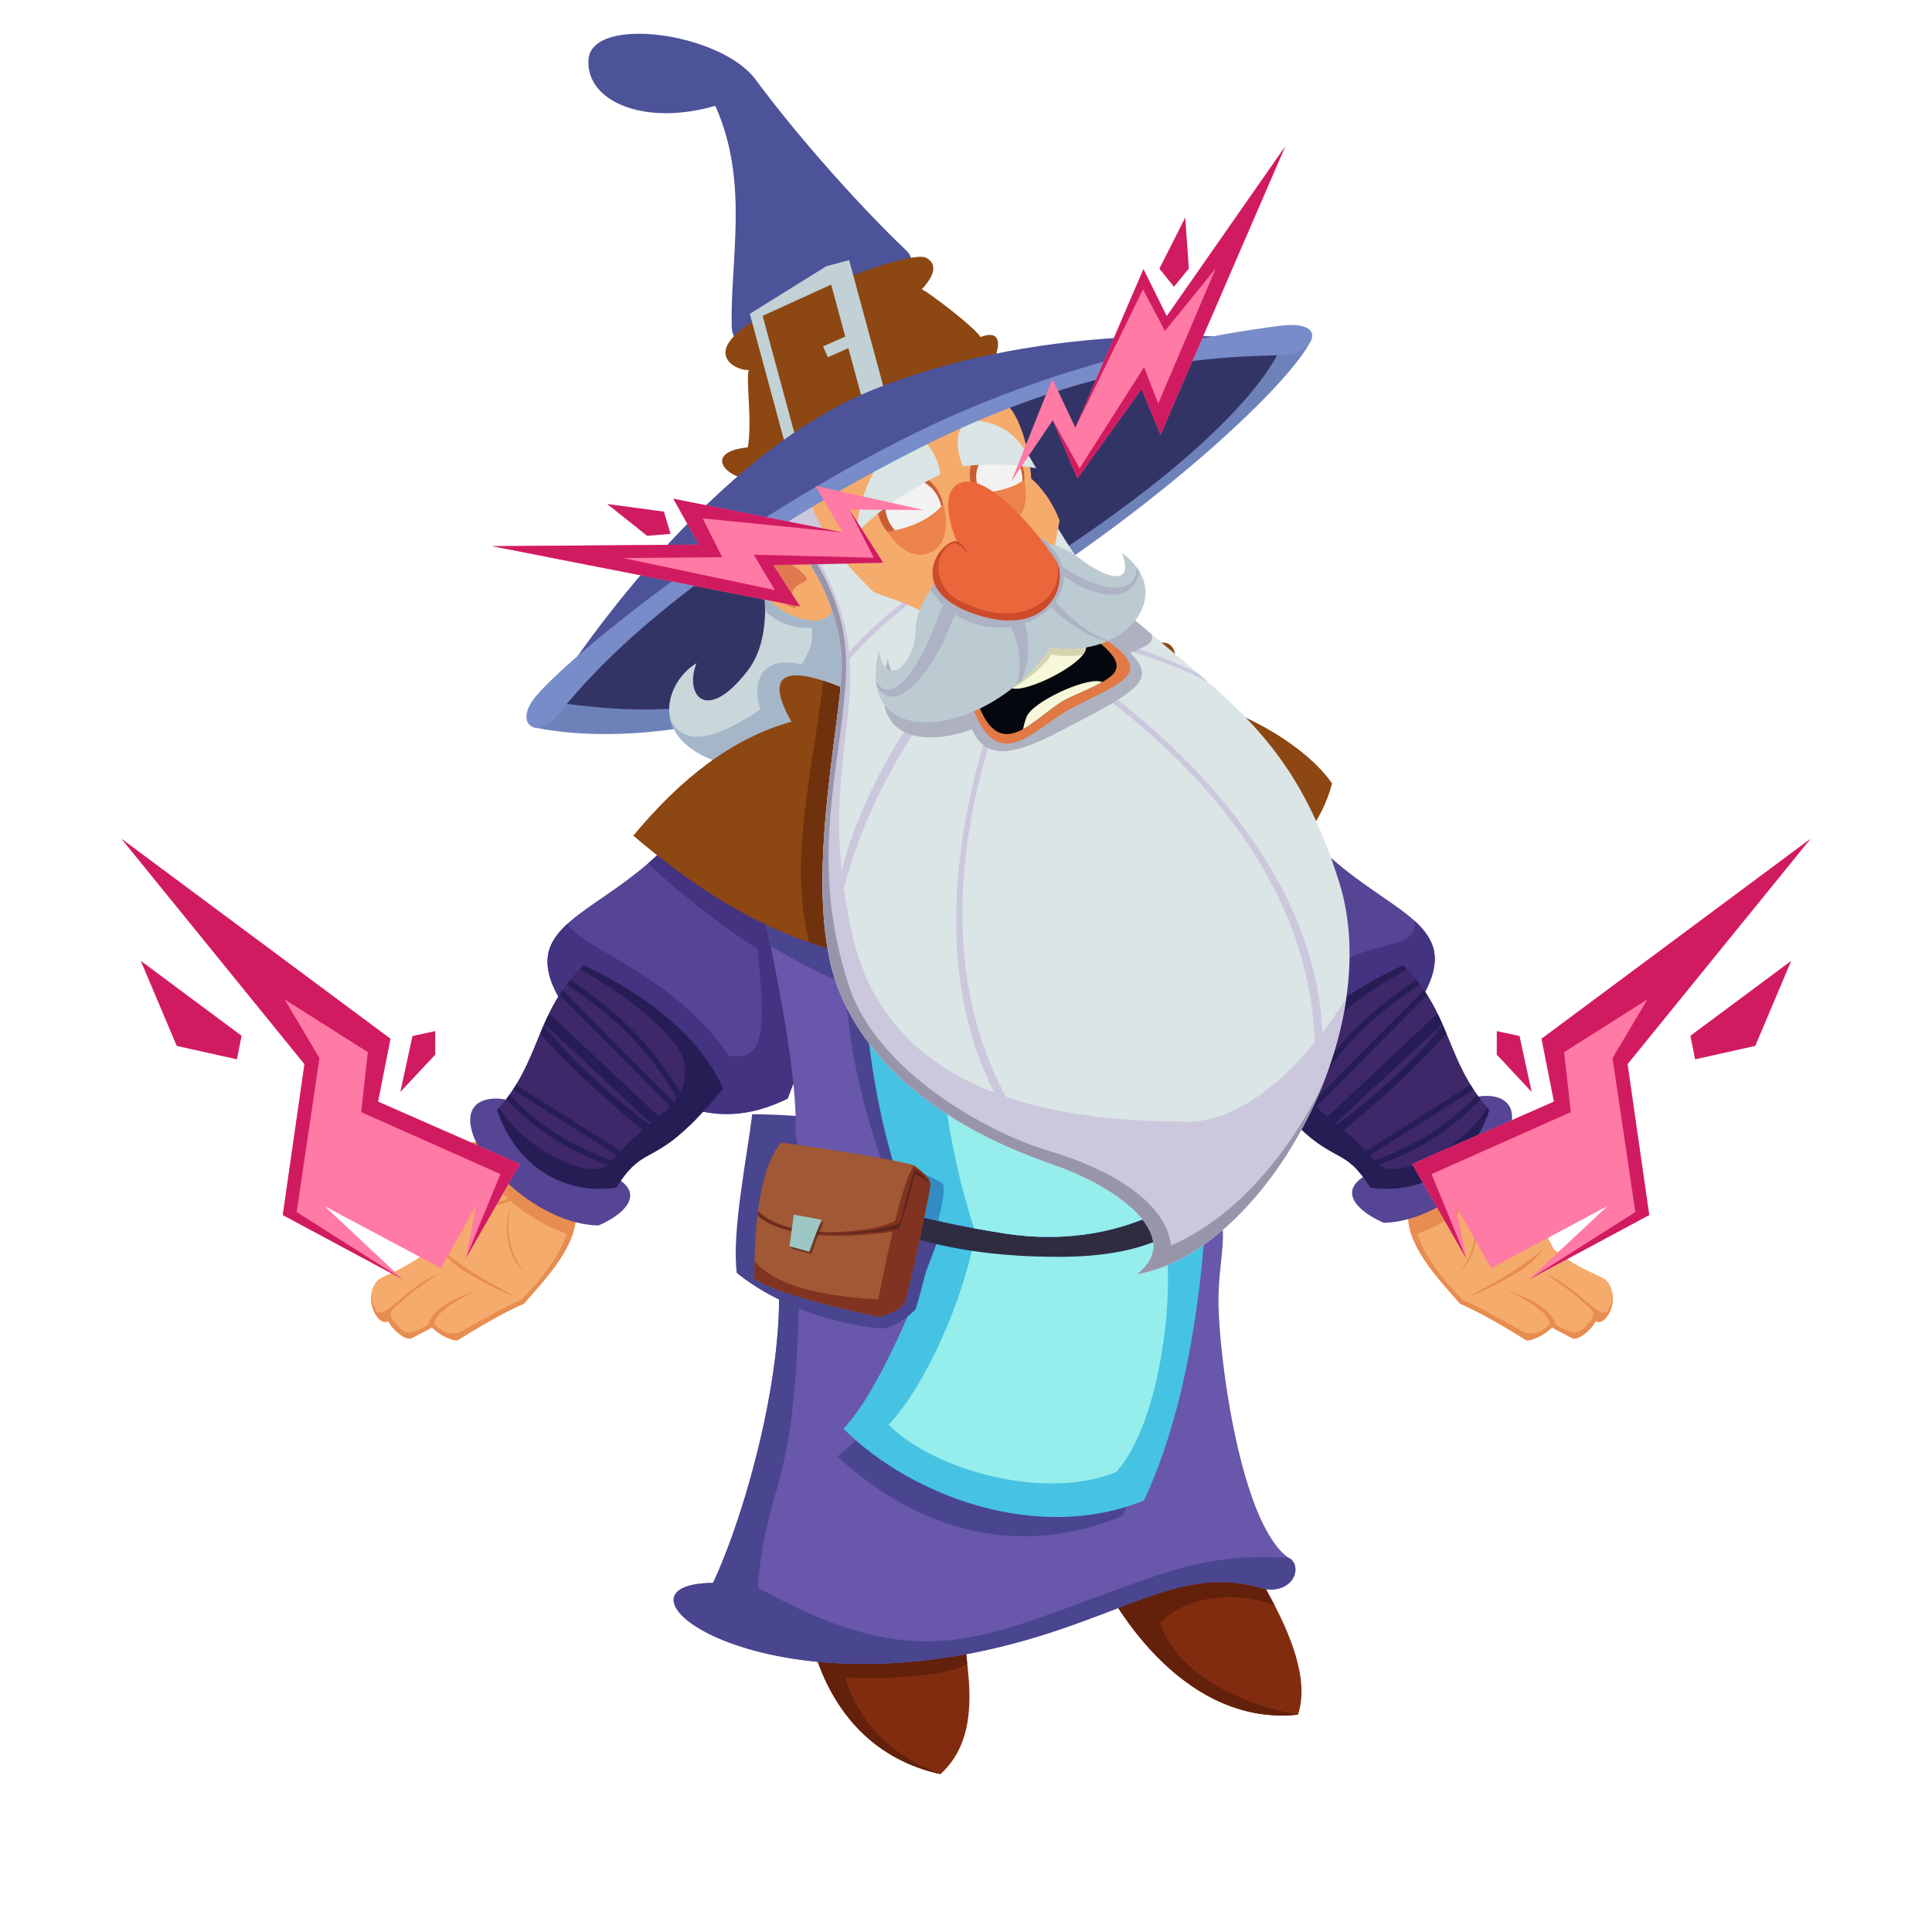 <?xml version="1.0" encoding="UTF-8"?>
<svg xmlns="http://www.w3.org/2000/svg" xmlns:xlink="http://www.w3.org/1999/xlink" version="1.1" id="character" x="0px" y="0px" viewBox="0 0 512 512" xml:space="preserve" width="512" height="512">
<g>
	<polygon fill="none" points="405.91,389.604 134.048,385.311 135.47,186.978 372.737,150.553  "/>
	<ellipse fill="none" cx="266.658" cy="484.932" rx="79.934" ry="18.124"/>
	<path fill="#333466" d="M145.748,188.494c0,0,40.563,17.631,121.611-32.112c52.96-32.505,74.671-60.022,73.31-66.56   C312.026,92.387,224.276,103.677,145.748,188.494z"/>
	<path fill="#6E82BA" d="M265.833,155.792c53.106-32.492,70.895-55.698,74.063-64.93c3.544-2.12,5.656-4.937,7.664-0.939   c-5.423,11.741-39.888,43.466-79.257,68.215c-46.89,29.477-94.11,41.119-126.623,34.685c-1.625-3.901-0.163-7.327,7.294-6.435   C169.413,188.833,203.798,193.748,265.833,155.792z"/>
	<g>
		<path fill="#C9D7DB" d="M202.966,123.904c-6.213,15.854,6.04,40.013-5.033,54.105c-11.073,14.092-16.609,5.788-13.338-2.265    c-9.311,5.536-14.847,24.662,16.861,28.688s30.992-42.575,28.846-52.595C224.104,122.898,202.966,123.904,202.966,123.904z"/>
		<path fill="#A5B6C9" d="M210.382,125.256c-3.315,0.08-6.059,0.224-7.999,0.352c-1.966,6.495,0.182,28.316,0.385,36.288    c2.58,2.567,7.186,4.936,12.392,4.448c0.238,4.934-0.576,5.768-2.641,9.731c-10.41-2.374-13.36,3.943-11.044,11.998    c-8.593,5.683-19.895,11.577-23.878,2.328c1.289,6.066,7.78,11.991,23.859,14.033c31.708,4.026,30.992-42.575,28.846-52.595    C226.504,134.102,217.099,127.621,210.382,125.256z"/>
	</g>
	<g>
		<path fill="#822C0F" d="M214.015,430.361c1.504,7.815,7.363,33.596,35.224,39.806c9.358-8.655,9.159-21.969,4.683-43.123    C251.528,415.726,219.075,426.97,214.015,430.361z"/>
		<path fill="#63200B" d="M223.856,444.461c11.97,0.827,28.624-0.744,32.477-3.491c-0.322-4.494-0.72-5.933-2.411-13.926    c-2.394-11.317-34.847-0.074-39.907,3.318c1.504,7.815,7.363,33.596,35.224,39.806    C234.05,464.222,227.729,455.568,223.856,444.461z"/>
	</g>
	<g>
		<path fill="#822C0F" d="M290.518,415.336c2.887,7.416,21.873,42.428,53.451,39.069c3.058-9.04-1.678-21.22-8.642-33.517    C329.628,410.822,294.885,411.088,290.518,415.336z"/>
		<path fill="#63200B" d="M343.97,454.405c-14.053-2.453-31.626-10.168-36.53-24.225c4.843-5.563,16.591-9.568,30.335-4.784    c-0.775-1.497-1.594-3.001-2.447-4.507c-5.701-10.066-40.443-9.8-44.81-5.552C293.405,422.751,312.391,457.763,343.97,454.405z"/>
	</g>
	<g>
		<path fill="#F5AB6C" d="M200.728,146.242c-3.728,7.403,4.374,17.294,14.433,18.186c8.945,0.793,6.953-12.159,0.448-16.53    C209.103,143.527,202.334,143.052,200.728,146.242z"/>
		<path fill="#E07950" d="M202.201,148.643c1.927-1.716,7.529-0.286,11.223,4.004c1.679,1.951-2.844,1.376-3.565,4.708    c-0.323,1.49,2.62,4.607,0.088,3.594C203.925,158.539,199.92,150.674,202.201,148.643z"/>
	</g>
	<path fill="#F5AB6C" d="M134.77,305.509c3.113-6.448,6.266-12.85,11.812-22.006c6.967,4.856,20.481,22.669,17.804,28.64   c-5.598,3.264-13.825,13.766-18.251,16.157C137.85,328.059,131.925,311.404,134.77,305.509z"/>
	<g>
		<path fill="#F5AB6C" d="M152.582,322.796c0.159-5.439-4.114-11.288-10.035-9.832c0.325-5.228-2.601-8.741-6.351-10.177    c-2.544,0.913-10.325-1.138-14.04,0.589c-6.03,2.804-12.037,10.756-21.805,7.57c-2.289,7.322,3.173,12.969,10.188,11.19    c2.802-2.912,8.163-4.91,7.89-3.507c-0.997,5.125-2.636,9.202-4.476,12.457c-7.558,6.097-12.667,6.752-14.07,8.44    c-3.841,4.617,0.304,12.243,2.998,10.586c1.386,2.64,4.833,5.266,6.211,4.529c1.451-0.776,3.083-1.576,5.397-2.851    c1.404,1.528,4.764,3.554,6.74,3.42c4.117-2.588,11.845-7.249,17.619-9.721C142.998,340.599,152.333,331.292,152.582,322.796z"/>
		<path fill="#E88D51" d="M131.004,319.545c4.808-0.757,8.964-3.774,9.908-5.494c-1.06,0.847-8.985,7.339-19.672,4.422    C123.907,319.813,127.107,320.159,131.004,319.545z"/>
		<path fill="#E88D51" d="M134.757,329.449c-0.921-4.044-0.148-8.103,0.557-9.281c-0.335,1.107-2.309,9.134,3.379,16.668    C136.789,335.15,135.503,332.727,134.757,329.449z"/>
		<path fill="#E88D51" d="M124.068,337.5c5.568,3.31,10.5,5.59,12.242,5.89c-6.816-3.308-14.826-8.281-19.458-12.417    C118.502,333.46,120.676,335.484,124.068,337.5z"/>
		<path fill="#E88D51" d="M142.547,312.963c0.325-5.228-2.601-8.741-6.351-10.177c-1.963,0.705-7.039-0.35-10.964-0.077    c1.405,7.92,10.059,18.764,24.998,24.301c-2.138,5.976-7.101,12.654-12.252,17.566c-5.521,2.344-10.005,5.223-16.573,8.68    c-2.38,0.482-4.69-0.399-6.329-2.456c0.265-1.331,1.421-4.26,11.473-8.914c-4.189,1.415-11.973,4.598-13.033,9.065    c-3.665,2.144-5.73,3.41-8.34,0.156c-0.584-0.728-2.328-1.876-1.267-3.903c0.133-0.254,6.806-6.578,12.649-9.647    c-8.713,3.046-14.236,12.232-16.788,9.922c-0.202-0.183-1.209-2.022-1.399-4.246c-0.4,4.058,2.468,8.134,4.509,6.878    c1.386,2.64,4.833,5.266,6.211,4.529c1.451-0.776,3.083-1.576,5.397-2.851c1.404,1.528,4.764,3.554,6.74,3.42    c4.117-2.588,11.845-7.249,17.619-9.721c4.15-4.891,13.486-14.198,13.735-22.694C152.741,317.356,148.468,311.507,142.547,312.963    z"/>
	</g>
	<path fill="#554594" d="M226.012,249.923c1.524-10.85,3.595-23.249,7.216-38.162c0.531-2.186,0.734-4.155,0.66-5.931   c-10.668-8.326-42.464-2.444-42.464-2.444c-15.659,31.658-40.77,35.281-45.616,47.577c-4.846,12.297,16.128,30.45,26.715,37.568   c10.891,7.322,22.645,9.324,36.23,2.594C212.947,279.521,219.618,266.218,226.012,249.923z"/>
	<path fill="#433380" d="M233.609,209.861c0.056-0.339,0.105-0.674,0.144-1.001c0.018-0.149,0.034-0.296,0.048-0.443   c0.033-0.331,0.056-0.656,0.072-0.976c0.006-0.119,0.014-0.239,0.018-0.356c0.013-0.427,0.014-0.846-0.003-1.252   c0-0.001,0-0.002,0-0.004c-10.668-8.326-42.464-2.444-42.464-2.444c-5.768,11.661-12.818,19.512-19.666,25.4   c9.354,9.152,24.982,20.383,29.061,22.723c2.174,22.64,1.574,29.695-7.559,28.286c-16.268-22.687-37-26.92-42.905-34.961   c-2.076,1.903-3.657,3.869-4.548,6.13c-4.846,12.297,16.128,30.45,26.715,37.568c10.891,7.322,22.645,9.324,36.23,2.594   c4.195-11.605,10.865-24.907,17.259-41.203c0.175-1.242,0.358-2.51,0.549-3.794c0.043-0.291,0.088-0.586,0.132-0.88   c0.155-1.031,0.316-2.077,0.483-3.137c0.05-0.316,0.098-0.629,0.149-0.947c0.212-1.326,0.433-2.671,0.667-4.045   c0.028-0.165,0.059-0.335,0.087-0.501c0.207-1.204,0.424-2.429,0.65-3.67c0.072-0.394,0.145-0.79,0.219-1.188   c0.218-1.177,0.446-2.371,0.683-3.584c0.056-0.285,0.108-0.563,0.165-0.85c0.29-1.466,0.597-2.961,0.918-4.481   c0.078-0.372,0.162-0.752,0.242-1.128c0.259-1.208,0.528-2.434,0.808-3.678c0.101-0.451,0.202-0.9,0.306-1.356   c0.369-1.614,0.75-3.247,1.157-4.923c0.122-0.503,0.222-0.991,0.31-1.471C233.565,210.144,233.585,210.004,233.609,209.861z"/>
	<path fill="#554594" d="M134.068,291.433c-2.681-0.698-10.083-0.79-9.415,6.264c0.958,10.124,18.22,26.793,33.973,27.069   c6.986-3.056,11.418-7.884,5.881-11.844C159.048,309.019,134.068,291.433,134.068,291.433z"/>
	<g>
		<path fill="#3E2869" d="M191.611,288.503c-9.155-21.052-36.997-32.642-36.997-32.642c-12.963,12.679-10.97,25.036-22.842,38.342    c5.061,14.906,17.769,22.575,31.551,20.492C171.362,301.762,172.937,311.196,191.611,288.503z"/>
		<path fill="#3E2869" d="M191.611,288.503c-9.155-21.052-36.997-32.642-36.997-32.642c-12.963,12.679-10.97,25.036-22.842,38.342    c5.061,14.906,17.769,22.575,31.551,20.492C171.362,301.762,172.937,311.196,191.611,288.503z"/>
		<path fill="#261D54" d="M182.698,293.257c-6.724-10.917-13.147-21.328-31.563-33.582c-0.323,0.398-0.634,0.796-0.935,1.194    c18.227,12.115,24.571,22.397,31.211,33.18c0.487,0.79,0.977,1.587,1.477,2.392l-33.781-34.051    c-0.295,0.429-0.579,0.857-0.852,1.286l34.391,34.665c0.628-0.6,1.292-1.263,1.981-1.97    C183.973,295.323,183.329,294.282,182.698,293.257z"/>
		<g>
			<path fill="#261D54" d="M166.177,310.676c0.374-0.445,0.739-0.847,1.096-1.208c-12.149-4.419-21.228-8.071-32.272-19.315     c-0.291,0.409-0.594,0.82-0.908,1.231C145.091,302.539,154.172,306.297,166.177,310.676z"/>
			<path fill="#261D54" d="M135.952,288.763l31.859,20.187c0.409-0.378,0.812-0.714,1.216-1.017l-32.264-20.444     C136.502,287.913,136.232,288.337,135.952,288.763z"/>
		</g>
		<path fill="#261D54" d="M175.825,303.85c1.188-0.77,2.523-1.738,4.053-3.023l-34.358-32.242c-0.454,0.929-0.882,1.859-1.291,2.79    l30.457,28.284c-6.463-3.878-23.322-18.084-30.56-28.046c-0.342,0.783-0.673,1.568-0.998,2.353    C152.014,283.937,165.061,295.616,175.825,303.85z"/>
		<path fill="#261D54" d="M191.611,288.503c-9.155-21.052-36.997-32.642-36.997-32.642c-0.338,0.331-0.661,0.662-0.979,0.992    c13.423,7.351,27.132,18.69,27.806,25.213c1.25,12.101-9.432,13.368-19.755,26.113c-4.316,5.328-22.59-3.214-29.353-14.626    c-0.186,0.216-0.366,0.432-0.56,0.65c5.061,14.906,17.769,22.575,31.551,20.492C171.362,301.762,172.937,311.196,191.611,288.503z    "/>
	</g>
	<path fill="#F5AB6C" d="M390.553,304.799c-3.113-6.448-6.266-12.85-11.812-22.006c-6.967,4.856-20.481,22.669-17.804,28.64   c5.598,3.264,13.825,13.766,18.251,16.157C387.474,327.349,393.399,310.694,390.553,304.799z"/>
	<path fill="#554594" d="M333.9,202.676c0,0-31.796-5.883-42.464,2.444c-0.074,1.775,0.129,3.745,0.659,5.931   c3.621,14.914,5.692,27.313,7.216,38.163c6.394,16.296,13.065,29.598,17.259,41.203c13.585,6.73,25.339,4.728,36.23-2.594   c10.587-7.118,31.562-25.271,26.715-37.568C374.67,237.957,349.559,234.335,333.9,202.676z"/>
	<path fill="#433380" d="M293.559,217.331c0.281,1.248,0.551,2.478,0.811,3.69c0.079,0.368,0.161,0.741,0.238,1.105   c0.321,1.524,0.629,3.022,0.919,4.49c0.057,0.286,0.109,0.564,0.165,0.848c0.237,1.211,0.464,2.403,0.682,3.578   c0.075,0.402,0.148,0.803,0.221,1.201c0.227,1.249,0.446,2.481,0.654,3.69c0.027,0.154,0.055,0.313,0.081,0.466   c0.235,1.378,0.456,2.727,0.669,4.057c0.05,0.316,0.099,0.626,0.148,0.939c0.168,1.064,0.329,2.113,0.485,3.148   c0.044,0.291,0.088,0.583,0.131,0.872c0.19,1.283,0.374,2.549,0.548,3.79c0,0.002,0.001,0.005,0.001,0.007   c6.394,16.296,13.065,29.598,17.259,41.203c13.585,6.73,25.339,4.728,36.23-2.594c10.587-7.118,31.562-25.271,26.715-37.568   c-0.907-2.302-2.525-4.299-4.657-6.234c1.552,7.553-12.325,5.372-20.357,11.842c-0.668-10.505-4.591-16.291-8.46-26.968   c1.322-0.758,2.755-2.106,4.206-3.822c-5.767-5.512-11.509-12.612-16.347-22.395c0,0-31.796-5.883-42.464,2.444   c-0.017,0.408-0.016,0.829-0.003,1.258c0.003,0.115,0.011,0.233,0.017,0.349c0.016,0.321,0.039,0.647,0.072,0.98   c0.014,0.146,0.03,0.293,0.048,0.442c0.039,0.328,0.089,0.663,0.144,1.002c0.024,0.143,0.044,0.283,0.07,0.427   c0.088,0.48,0.189,0.969,0.311,1.472c0.406,1.674,0.787,3.305,1.156,4.917C293.356,216.426,293.457,216.878,293.559,217.331z"/>
	<g>
		<path fill="#F5AB6C" d="M373.179,322.796c-0.159-5.439,4.114-11.288,10.035-9.832c-0.325-5.228,2.601-8.741,6.351-10.177    c2.544,0.913,10.325-1.138,14.04,0.589c6.03,2.804,12.037,10.756,21.805,7.57c2.289,7.322-3.173,12.969-10.188,11.19    c-2.802-2.912-8.163-4.91-7.89-3.507c0.997,5.125,2.636,9.202,4.476,12.457c7.558,6.097,12.667,6.752,14.07,8.44    c3.841,4.617-0.304,12.243-2.998,10.586c-1.386,2.64-4.833,5.266-6.211,4.529c-1.451-0.776-3.083-1.576-5.397-2.851    c-1.404,1.528-4.764,3.554-6.74,3.42c-4.117-2.588-11.845-7.249-17.619-9.721C382.763,340.599,373.427,331.292,373.179,322.796z"/>
		<path fill="#E88D51" d="M394.756,319.545c-4.808-0.757-8.964-3.774-9.908-5.494c1.06,0.847,8.985,7.339,19.672,4.422    C401.854,319.813,398.654,320.159,394.756,319.545z"/>
		<path fill="#E88D51" d="M391.004,329.449c0.921-4.044,0.148-8.103-0.557-9.281c0.335,1.107,2.309,9.134-3.379,16.668    C388.972,335.15,390.257,332.727,391.004,329.449z"/>
		<path fill="#E88D51" d="M401.693,337.5c-5.568,3.31-10.5,5.59-12.242,5.89c6.816-3.308,14.826-8.281,19.458-12.417    C407.259,333.46,405.084,335.484,401.693,337.5z"/>
		<path fill="#E88D51" d="M383.213,312.963c-0.325-5.228,2.601-8.741,6.351-10.177c1.963,0.705,7.039-0.35,10.964-0.077    c-1.405,7.92-10.059,18.764-24.998,24.301c2.138,5.976,7.101,12.654,12.252,17.566c5.521,2.344,10.005,5.223,16.573,8.68    c2.38,0.482,4.69-0.399,6.329-2.456c-0.265-1.331-1.421-4.26-11.473-8.914c4.189,1.415,11.973,4.598,13.033,9.065    c3.665,2.144,5.73,3.41,8.34,0.156c0.584-0.728,2.328-1.876,1.267-3.903c-0.133-0.254-6.806-6.578-12.649-9.647    c8.713,3.046,14.236,12.232,16.788,9.922c0.202-0.183,1.209-2.022,1.399-4.246c0.4,4.058-2.468,8.134-4.509,6.878    c-1.386,2.64-4.833,5.266-6.211,4.529c-1.451-0.776-3.083-1.576-5.397-2.851c-1.404,1.528-4.764,3.554-6.74,3.42    c-4.117-2.588-11.845-7.249-17.619-9.721c-4.15-4.891-13.486-14.198-13.735-22.694    C373.019,317.356,377.293,311.507,383.213,312.963z"/>
	</g>
	<path fill="#554594" d="M391.255,290.723c2.681-0.698,10.083-0.79,9.415,6.264c-0.958,10.124-18.22,26.793-33.973,27.069   c-6.986-3.056-11.418-7.884-5.881-11.844C366.275,308.309,391.255,290.723,391.255,290.723z"/>
	<path fill="#6857AB" d="M335.545,421.19c7.927,0.771,9.607-6.746,5.831-8.419c-11.828-8.556-17.647-47.614-18.402-65.041   s5.662-23.089-5.788-35.923c-9.717-10.891-81.032-19.377-94.118-8.808s-17.931,21.11-16.861,34.099   c2.084,25.291-8.431,63.514-17.239,82.387c-31.573,0.265,11.85,35.552,83.044,15.123   C301.441,426.164,314.464,414.71,335.545,421.19z"/>
	<path fill="#4A458F" d="M287.988,424.199c-31.007,11.405-47.887,18.401-87.169-3.475c2.716-32.932,12.015-22.411,10.923-100.926   c-0.026-1.854-0.26-3.086-0.669-3.774c-4.028,6.508-5.501,13.358-4.865,21.075c2.084,25.291-8.431,63.514-17.239,82.387   c-31.573,0.265,11.85,35.552,83.044,15.123c29.428-8.445,42.451-19.899,63.532-13.418c7.927,0.771,9.607-6.746,5.831-8.419   C320.3,411.791,311.071,415.708,287.988,424.199z"/>
	<path fill="#4A458F" d="M221.925,386.002c34.08-27.363,21.327-69.403,19.027-97.317c37.901-15.791,46.36-9.101,58.366-3.805   c6.611,19.164,19.655,64.807-1.747,116.74C271.04,412.941,244.155,406.396,221.925,386.002z"/>
	<path fill="#46C2E3" d="M223.53,378.611c14.437-15.012,32.464-68.71,38.67-93.316c37.122-2.435,49.284,4.413,58.026,12.47   c0.053,18.368-0.898,65.297-17.055,99.882C275.006,409.11,241.302,396.451,223.53,378.611z"/>
	<path fill="#95EDEC" d="M235.477,377.565c9.745-10.133,20.352-34.137,23.001-50.995c25.056-1.644,43.452-9.629,49.352-4.191   c4.541,17.307-0.116,54.753-12.028,67.744C276.792,397.861,247.472,389.607,235.477,377.565z"/>
	<path fill="#4A458F" d="M195.261,337.35c-1.384-10.779,2.642-30.348,4.09-42.082c27.062,0.282,41.664,5.823,49.135,10.091   c2.375,8.945-2.363,30.416-5.856,41.65c-2.111,2.057-5.086,4.425-8.614,5.062C225.147,351.526,207.843,347.542,195.261,337.35z"/>
	<path fill="#2F2C42" d="M230.366,307.403c20.887,3.959,53.853,6.417,79.018,3.901c6.795-2.013,12.645-3.492,12.16,4.341   c-3.604,6.606-11.938,17.257-40.219,17.427c-35.609,0.213-55.994-9.938-69.583-20.13   C212.373,297.086,223.949,300.105,230.366,307.403z"/>
	<g>
		<path fill="#3E2869" d="M334.846,288.503c9.155-21.052,36.997-32.642,36.997-32.642c12.963,12.679,10.97,25.036,22.842,38.342    c-5.061,14.906-17.769,22.575-31.551,20.492C355.095,301.762,353.519,311.196,334.846,288.503z"/>
		<path fill="#3E2869" d="M334.846,288.503c9.155-21.052,36.997-32.642,36.997-32.642c12.963,12.679,10.97,25.036,22.842,38.342    c-5.061,14.906-17.769,22.575-31.551,20.492C355.095,301.762,353.519,311.196,334.846,288.503z"/>
		<path fill="#261D54" d="M343.758,293.257c6.724-10.917,13.147-21.328,31.563-33.582c0.323,0.398,0.634,0.796,0.935,1.194    c-18.227,12.115-24.571,22.397-31.211,33.18c-0.487,0.79-0.977,1.587-1.477,2.392l33.781-34.051    c0.295,0.429,0.579,0.857,0.852,1.286l-34.391,34.665c-0.628-0.6-1.292-1.263-1.981-1.97    C342.483,295.323,343.127,294.282,343.758,293.257z"/>
		<g>
			<path fill="#261D54" d="M360.28,310.676c-0.374-0.445-0.739-0.847-1.096-1.208c12.149-4.419,21.228-8.071,32.272-19.315     c0.291,0.409,0.594,0.82,0.908,1.231C381.366,302.539,372.284,306.297,360.28,310.676z"/>
			<path fill="#261D54" d="M390.504,288.763l-31.859,20.187c-0.409-0.378-0.812-0.714-1.216-1.017l32.264-20.444     C389.954,287.913,390.224,288.337,390.504,288.763z"/>
		</g>
		<path fill="#261D54" d="M350.632,303.85c-1.188-0.77-2.523-1.738-4.053-3.023l34.358-32.242c0.454,0.929,0.882,1.859,1.291,2.79    l-30.457,28.284c6.463-3.878,23.322-18.084,30.56-28.046c0.342,0.783,0.673,1.568,0.998,2.353    C374.442,283.937,361.395,295.616,350.632,303.85z"/>
		<path fill="#261D54" d="M334.846,288.503c9.155-21.052,36.997-32.642,36.997-32.642c0.338,0.331,0.661,0.662,0.979,0.992    c-13.423,7.351-27.132,18.69-27.806,25.213c-1.25,12.101,9.432,13.368,19.755,26.113c4.316,5.328,22.59-3.214,29.353-14.626    c0.186,0.216,0.366,0.432,0.56,0.65c-5.061,14.906-17.769,22.575-31.551,20.492C355.095,301.762,353.519,311.196,334.846,288.503z    "/>
	</g>
	<path fill="#6857AB" d="M321.545,310.926c0-20.006-7.253-55.353-3.101-77.383s-116.263,7.927-116.263,7.927   c4.152,18.119,9.059,44.542,8.682,57.754c-0.378,13.212,20.761,22.271,55.377,27.661   C290.963,330.736,311.057,321.873,321.545,310.926z"/>
	<path fill="#4A458F" d="M311.546,226.556c-25.122-6.04-109.365,14.914-109.365,14.914c0.661,2.887,1.342,5.985,2.018,9.207   c7.474,4.413,14.988,8.3,19.696,9.958c0.962,14.561,3.627,30.781,11.504,51.801c0.392,3.247,1.661,6.106,3.608,8.608   c7.731,2.284,16.873,4.229,27.234,5.842c19.367,3.016,35.891-1.77,47.184-9.247C312.462,289.47,308.993,255.328,311.546,226.556z"/>
	<path fill="#46C2E3" d="M307.234,231.029c0.186-2.048-0.04-3.783-0.598-5.258c-18.457-1.808-54.392,4.712-78.911,9.9   c0.544,25.164,1.969,56.742,13.728,86.073c7.192,1.984,15.499,3.697,24.787,5.143c17.008,2.648,31.824-0.72,42.83-6.643   C308.658,293.63,304.66,259.392,307.234,231.029z"/>
	<path fill="#95EDEC" d="M306.872,234.99c0.323-4.58-0.953-7.599-3.326-9.442c-7.865-0.368-18.134,0.443-29.12,1.869   c-14.087,4.825-27.421,12.029-27.421,12.029c0.421,25.141,1.551,56.884,11.138,86.06c2.612,0.483,5.306,0.944,8.098,1.379   c16.59,2.583,31.09-0.562,42.007-6.216C307.878,294.974,304.957,262.192,306.872,234.99z"/>
	<path fill="#318CC4" d="M227.561,306.439c-0.419,2.76-1.797,5.78-3.501,8.863c6.235,3.2,14.528,5.943,24.567,8.247   c1.133-4.484,2.061-9.388,1.052-10.018C242.435,309.003,227.561,306.439,227.561,306.439z"/>
	<path fill="#8C4712" d="M309.825,184.472c1.431-5.641,5.788-20.204-9.059-11.45c-14.847,8.754-65.366,14.721-75.432,10.192   c-10.066-4.53-25.417-9.311-15.602,8.053c-15.462,4.278-29.192,14.847-41.9,30.198c29.066,24.662,57.502,38.251,102.419,33.721   c54.123-5.458,77.94-28.603,82.757-47.577C344.163,194.964,321.573,184.581,309.825,184.472z"/>
	<path fill="#70310D" d="M237.408,184.76c-5.49-0.045-9.811-0.528-12.075-1.547c-2.231-1.004-4.722-2.019-7.141-2.804   c-2.748,23.886-9.287,47.133-3.769,69.32c8.816,3.061,18.21,5.08,28.523,5.9C242.103,223.377,238.951,211.65,237.408,184.76z"/>
	<g>
		<path fill="#FF7AA4" d="M137.777,308.467l-37.596-16.523l3.287-16.662L32.229,222.32l48.457,59.679l-5.745,39.997l31.811,17.07    l-20.766-19.448l30.844,16.452l9.326-16.508l-2.707,13.9L137.777,308.467z"/>
		<path fill="#D11B61" d="M137.777,308.467l-37.596-16.523l3.287-16.662L32.229,222.32l48.457,59.679l-5.745,39.997l31.811,17.07    L78.62,321.204l6.037-40.794l-9.22-15.543l22.044,13.958l-1.757,15.904l36.895,16.421l-9.169,22.312L137.777,308.467z"/>
		<path fill="#D11B61" d="M62.786,280.735l1.232-6.248l-26.714-19.861l9.535,22.547L62.786,280.735z"/>
		<path fill="#D11B61" d="M115.341,279.493l-0.004-6.24l-6.025,1.297l-3.222,14.827L115.341,279.493z"/>
	</g>
	<g>
		<path fill="#FF7AA4" d="M388.549,333.463l-2.707-13.9l9.326,16.508l30.844-16.452l-20.766,19.448l31.811-17.07L431.312,282    l48.457-59.679l-71.238,52.962l3.287,16.662l-37.596,16.523L388.549,333.463z"/>
		<path fill="#D11B61" d="M388.549,333.463l-9.169-22.312l36.895-16.421l-1.757-15.904l22.044-13.958l-9.22,15.543l6.037,40.794    l-28.133,17.862l31.811-17.07L431.312,282l48.457-59.679l-71.238,52.962l3.287,16.662l-37.596,16.523L388.549,333.463z"/>
		<path fill="#D11B61" d="M465.161,277.173l9.535-22.547l-26.714,19.861l1.232,6.248L465.161,277.173z"/>
		<path fill="#D11B61" d="M405.91,289.377l-3.222-14.827l-6.025-1.297l-0.004,6.24L405.91,289.377z"/>
	</g>
	<g>
		<path fill="#A15834" d="M242.172,308.808c-6.582-2.025-35.047-6.03-35.047-6.03s-7.553,6.071-7.144,36.003    c5.216,4.483,33.053,10.231,33.053,10.231s6.201-1.643,6.908-4.331c1.928-7.322,5.058-21.807,6.616-30.337    C246.971,312.088,243.483,310.003,242.172,308.808z"/>
		<path fill="#803320" d="M200.886,320.847c-0.054,0.408-0.106,0.825-0.157,1.251c7.519,6.94,26.126,5.789,35.821,4.276    c-1.608,6.909-2.98,13.998-3.828,18.003c-11.758-0.714-26.311-2.593-32.737-10.14c-0.021,1.454-0.026,2.958-0.004,4.544    c5.216,4.483,33.053,10.231,33.053,10.231s6.201-1.643,6.908-4.331c1.928-7.322,5.058-21.807,6.616-30.337    c0.412-2.257-3.076-4.341-4.387-5.536c-1.662,2.594-3.386,8.38-4.941,14.715C232.89,326.279,209.463,329.603,200.886,320.847z"/>
		<path opacity="0.5" fill="#3B1A15" d="M214.989,332.337c0,0,1.915-5.487,3.29-8.387    c-0.109-0.134-7.413-1.435-7.413-1.435s-0.344,2.521-1.115,8.334C210.126,331.038,214.989,332.337,214.989,332.337z"/>
		<path opacity="0.5" fill="#3B1A15" d="M242.393,309.921c-0.93,2.87-2.24,7.619-3.795,13.954    c-4.307,2.734-28.815,6.003-37.779-2.497c-0.021,0.164-0.042,0.327-0.062,0.495c7.658,6.929,27.743,5.365,37.454,3.85    c1.222-2.915,2.594-8.554,4.332-14.615c1.876,1.163,2.528,1.519,3.613,2.31C245.789,312.73,242.58,309.342,242.393,309.921z"/>
		<path fill="#9DC7C4" d="M214.471,331.705c0,0,1.915-5.487,3.29-8.387c-0.109-0.134-7.413-1.435-7.413-1.435    s-0.344,2.521-1.115,8.334C209.607,330.406,214.471,331.705,214.471,331.705z"/>
	</g>
	<g>
		<path fill="#DBE5E6" d="M354.927,233.882c-12.225-39.174-29.716-48.087-59.386-74.037c-14.065-12.301-30.087-48.381-30.087-48.381    s-20.931,6.582-61.543,24.872c9.387,8.284,19.391,24.856,19.177,40.477c-0.214,15.622-10.982,60.698-0.614,86.039    c6.393,15.624,22.08,33.905,56.777,45.833c16.458,5.658,35.051,18.872,22.101,28.958    C334.256,332.068,367.524,274.248,354.927,233.882z"/>
		<path fill="#CBC8DE" d="M314.667,297.258c-22.93-0.218-77.6-1.72-88.594-48.801c-12.286-52.613,12.134-66.317-11.627-104.197    c12.979-15.227,26.079-11.744,29.789-10.132c13.195,5.73,22.551,6.514,31.118-2.852c-5.832-10.657-9.898-19.811-9.898-19.811    s-20.931,6.582-61.543,24.872c9.387,8.284,19.391,24.856,19.177,40.477c-0.214,15.622-10.982,60.698-0.614,86.039    c6.393,15.624,22.08,33.905,56.777,45.833c16.458,5.658,35.051,18.872,22.101,28.958c25.147-4.261,50.506-39.039,55.441-73.219    C344.92,283.699,328.857,297.393,314.667,297.258z"/>
		<path fill="#CBC8DE" d="M268.53,178.368c-0.008-0.592-0.74-0.646-1.405-0.27c-1.373,4.488-35.41,81.812,9.095,129.51    c0.995,0.364,2.004,0.724,3.032,1.078c0.002,0.001,0.003,0.001,0.005,0.002C234.324,258.369,265.033,189.249,268.53,178.368z"/>
		<path fill="#CBC8DE" d="M249.935,180.11c-3.37,2.885-30.781,37.561-30.012,74.346c0.33,1.497,0.71,2.951,1.14,4.362    c-1.119-33.774,20.755-64.917,29.914-77.728C251.711,180.227,250.964,179.883,249.935,180.11z"/>
		<path fill="#CBC8DE" d="M214.708,149.578c0.224,0.368,0.448,0.736,0.666,1.11c9.914-3.947,19.596-5.548,25.834-6.741    c0.457-0.079,0.452-0.459-0.041-0.758C239.279,143.088,226.372,144.634,214.708,149.578z"/>
		<path fill="#CBC8DE" d="M245.602,155.516c-1.861,0.814-14.23,9.037-22.554,19.78c0.014,0.506,0.047,1.014,0.04,1.518    c-0.002,0.113-0.009,0.242-0.012,0.357c7.712-9.756,17.178-16.604,22.902-20.996C246.333,155.897,246.191,155.563,245.602,155.516    z"/>
		<path fill="#CBC8DE" d="M317.537,178.491c-21.344-10.52-42.989-13.283-46.033-13.104c-0.257,0.56-0.577,1.052-0.07,1.429    c10.496,1.948,29.749,4.117,48.661,13.893C319.257,179.974,318.403,179.234,317.537,178.491z"/>
		<path fill="#CBC8DE" d="M347.089,295.134c0.808-1.646,1.574-3.317,2.302-5.006c10.785-64.599-60.802-110.08-64.447-113.051    c-0.763,0.057-1.341,0.509-1.018,1.006C293.011,185.276,358.646,226.651,347.089,295.134z"/>
		<path fill="#9895AB" d="M277.707,304.915c-15.209-4.505-45.078-20.487-52.697-43.579c-10.747-32.573-2.529-56.326-0.917-80.376    c1.039-15.498-3.215-27.233-16.039-44.109c-1.133-1.437-2.459-1.273-4.143-0.516c9.387,8.284,19.391,24.856,19.177,40.477    c-0.214,15.622-10.982,60.698-0.614,86.039c6.393,15.624,22.08,33.905,56.777,45.833c16.458,5.658,35.051,18.872,22.101,28.958    c19.297-3.27,38.718-24.508,48.94-49.658c-7.737,15.474-21.106,33.855-39.948,42.099    C308.932,318.69,294.991,310.035,277.707,304.915z"/>
		<path fill="#AEB1BF" d="M300.19,163.859c-3.626,1.989-8.258,1.632-11.814,1.598c-6.297-0.06-27.936,0.167-32.098,5.974    c-3.025,4.221-19.643,14.643-21.014,3.173c-6.501,24.932,13.968,21.955,22.32,18.621c4.56,10.959,16.237,4.266,27.864-1.791    c17.088-8.903,20.731-11.782,14.093-18.391c5.884-2.449,5.802-2.889,5.724-4.885C303.617,166.773,301.926,165.343,300.19,163.859z    "/>
	</g>
	<path fill="#F5AB6C" d="M214.494,132.442c4.497,11.893,10.205,17.656,17.081,24.501c5.798,2.288,13.281,3.805,18.46,9.865   c17.53,0.449,16.107,13.766,28.941-10.904c-0.461-7.935,0.766-11.662,1.807-17.943c-1.619-4.539-4.758-8.846-7.5-11.145   c-0.495-8.672-3.42-16.731-6.19-19.331c-5.351-5.835-26.742-19.113-52.743-4.609C196.419,112.877,190.135,137.182,214.494,132.442z   "/>
	<g>
		<path fill="#C95E31" d="M248.958,130.841c2.427,4.909,0.944,10.595-3.314,12.7c-4.257,2.105-9.677-0.167-12.104-5.076    s-0.944-10.595,3.313-12.7C241.111,123.659,246.53,125.932,248.958,130.841z"/>
		<path fill="#F2F2F2" d="M248.63,131.82c2.053,4.152,0.798,8.961-2.802,10.742c-3.601,1.781-8.184-0.142-10.237-4.293    c-2.053-4.152-0.798-8.961,2.802-10.742C241.994,125.746,246.577,127.668,248.63,131.82z"/>
		<path fill="#EB834B" d="M249.921,133.678c-1.683,2.036-6.076,5.95-14.761,7.218c3.258,4.855,7.284,7.293,11.321,5.584    C251.25,144.461,251.322,137.459,249.921,133.678z"/>
	</g>
	<g>
		<path fill="#C95E31" d="M271.334,124.905c0.796,4.523-1.738,8.75-5.662,9.441c-3.923,0.691-7.749-2.416-8.546-6.94    c-0.796-4.523,1.738-8.75,5.662-9.441C266.711,117.275,270.537,120.382,271.334,124.905z"/>
		<path fill="#F2F2F2" d="M270.839,125.616c0.674,3.826-1.47,7.401-4.788,7.985s-6.554-2.044-7.228-5.869    c-0.674-3.826,1.47-7.401,4.788-7.985C266.93,119.162,270.166,121.79,270.839,125.616z"/>
		<path fill="#EB834B" d="M271.464,127.052c-2.45,2.012-6.973,3.537-13.158,3.545c0.61,3.49,3.378,8.308,8.551,7.658    C271.166,137.715,272.654,133.857,271.464,127.052z"/>
	</g>
	<path fill="#E27844" d="M257.585,187.048c3.818-5.095,32.637-19.613,35.918-17.225c12.028,8.755,4.621,10.524-9.352,17.776   C274.081,192.825,264.583,206.26,257.585,187.048z"/>
	<g>
		<path fill="#04070D" d="M291.38,170.286c-12.072-12.868-7.122-2.356-15.182,0.873c-7.193,2.882-25.232-1.673-17.385,14.317    c6.434,18.705,15.941,3.296,24.64-0.615C295.213,179.573,300.302,177.81,291.38,170.286z"/>
		<path fill="#F7F7D9" d="M287.595,172.445c0.471-1.34,0.864-3.196,1.06-4.946c-1.108-1.074-2.014-1.859-2.769-2.406    c-1.484,0.691-3.446,1.666-5.629,2.778c-0.857,1.232-2.056,2.484-4.06,3.287c-1.121,0.449-2.505,0.717-4.014,0.911    c-6.36,3.356-12.129,6.486-12.129,6.486c0.719,0.932,2.751,2.772,8.334,3.902C272.628,183.317,286.211,176.38,287.595,172.445z"/>
		<path fill="#D4D4B0" d="M260.613,179.029c0.056,0.086,0.152,0.222,0.283,0.388c1.138,0.958,3.317,2.191,7.455,3.034    c5.593-3.424,9.133-6.849,10.316-9.024c1.872,0.493,5.197,0.59,8.282,0.13c0.3-0.389,0.523-0.763,0.645-1.112    c0.503-1.43,0.921-3.45,1.101-5.299C282.525,169.254,260.613,179.029,260.613,179.029z"/>
		<path fill="#F7F7D9" d="M283.453,184.861c3.583-1.611,6.541-2.894,8.678-4.114c-0.18-0.046-0.354-0.093-0.543-0.138    c-4.207-1.003-18.019,5.466-19.536,9.352c-0.355,0.909-0.681,2.066-0.936,3.265C275.14,191.033,279.385,186.69,283.453,184.861z"/>
	</g>
	<g>
		<path fill="#BCCAD1" d="M297.306,146.477c3.515,9.116-4.164,6.898-11.012,1.646c-17.329-13.29-43.271,2.961-43.666,19.082    c-0.216,8.824-7.742,15.676-9.721,5.375c-6.762,27.124,28.706,23.395,45.589-1.051    C297.648,174.898,312.483,157.75,297.306,146.477z"/>
		<path fill="#ADB2C4" d="M246.533,156.218c15.282,22.351,48.663,2.887,29.741-13.541    C264.712,140.753,252.378,147.373,246.533,156.218z"/>
		<path fill="#ADB2C4" d="M301.802,151.205c-0.162-0.261-0.341-0.519-0.527-0.778c-0.552,11.133-18.747,2.516-24.927-4.846    c-1.38-1.008-0.309,1.7-1.175,1.362C289.719,161.38,301.59,159.438,301.802,151.205z"/>
		<path fill="#ADB2C4" d="M293.263,169.998c0.174-0.074,0.341-0.154,0.512-0.232c-7.9-2.541-14.078-10.043-19.704-16.745    c-1.38-1.008-0.309,1.7-1.175,1.362C276.039,158.989,284.264,167.533,293.263,169.998z"/>
		<path fill="#ADB2C4" d="M261.9,156.603c3.879,5.569,10.585,13.54,7.563,24.819c0.455-0.381,0.905-0.776,1.351-1.177    c3.32-8.702,1.438-15.324-2.777-23.28C267.164,155.497,262.565,157.254,261.9,156.603z"/>
		<g>
			<path fill="#ADB2C4" d="M257.928,158.602c-0.008-0.822,0.034-0.946,0.052-0.954c-0.014-0.02-0.047-0.095-0.117-0.349     c-7.264,0.075-8.102,3.281-9.555,7.16c-4.585,12.243-11.779,23.227-16.167,16.079c0.036,0.376,0.085,0.74,0.145,1.096     c4.875,8.759,14.68-3.637,19.066-14.688C253.219,162.242,254.041,160.033,257.928,158.602z"/>
			<path fill="#9FA6BD" d="M257.98,157.648C257.991,157.664,257.988,157.644,257.98,157.648L257.98,157.648z"/>
		</g>
	</g>
	<path fill="#EB673B" d="M253.65,143.468c-3.916-0.848-14.697,12.743,4.846,19.312s25.034-8.35,21.237-14.421   s-16.993-22.314-24.429-20.637C247.868,129.4,252.854,142.202,253.65,143.468z"/>
	<path fill="#CC4B2B" d="M253.65,143.467c-3.916-0.848-14.697,12.743,4.846,19.312c19.542,6.569,25.034-8.35,21.237-14.421   c3.364,8.644-6.813,17.718-20.682,12.848c-5.121-1.798-7.21-3.292-8.504-5.171c-4.697-6.817,0.64-12.774,2.793-11.969   c1.421,0.531,1.864,1.073,2.791,2.538C255.979,145.127,254.752,143.925,253.65,143.467z"/>
	<path fill="#DBE5E6" d="M227.407,140.86c6.398-6.46,13.136-10.725,21.825-15.214c-0.741-5.742-5.907-13.367-11.077-9.357   C232.579,120.615,226.393,133.933,227.407,140.86z"/>
	<path fill="#DBE5E6" d="M274.615,124.106c-3.801-0.874-12.002-1.47-19.424-0.521c-2.346-5.293-2.332-13.146,4.634-12.01   C267.385,112.808,270.355,116.642,274.615,124.106z"/>
	<path fill="#4D5399" d="M189.556,28.049c-19.094,5.517-34.398-1.321-33.596-12.284c0.863-11.793,35.033-7.173,44.276,5.316   c12.618,17.048,29.636,35.571,40.001,45.343c10.366,9.772-45.946,37.863-46.334,20.056S198.581,48.049,189.556,28.049z"/>
	<path fill="#8C4712" d="M245.454,68.326c4.034,2.245,0.642,6.325-1.156,8.338c2.248,1.074,14.184,10.253,15.554,12.667   c3.469-1.397,6.251-0.53,3.583,6.098c-2.669,6.628-58.719,31.407-64.79,31.417s-12.548-7.027-0.472-8.288   c1.241-7.006-0.586-18.096,0.265-20.49c-3.33,0.211-11.729-4.017-0.61-11.729S241.42,66.082,245.454,68.326z"/>
	<polygon fill="#C1D1D6" points="230.047,111.519 236.12,109.874 226.073,72.774 226.073,72.774 226.073,72.774 225.03,68.922    218.957,70.566 198.708,83.169 209.091,121.51 212.127,120.688 202.11,83.698 220.271,75.419  "/>
	
		<rect x="218.298" y="89.549" transform="matrix(0.914 -0.406 0.406 0.914 -17.764 98.578)" fill="#C1D1D6" width="9.94" height="3.146"/>
	<path fill="#4D5399" d="M146.607,183.474c0,0,37.883-61.139,84.548-80.096s100.866-14.397,108.74-12.516   C308.33,93.157,239.573,100.234,146.607,183.474z"/>
	<path fill="#778CC9" d="M243.672,118.725c55.536-28.139,93.126-23.453,98.973-24.963c5.847-1.511,8.98-9.06-3.686-7.399   c-13.551,1.777-54.541,7.805-96.274,28.318c-49.706,24.431-92.014,59.568-100.577,69.73c-6.427,7.628,0.531,11.535,5.213,5.663   C154.888,180.585,178.798,151.595,243.672,118.725z"/>
	<path fill="#FF7AA4" d="M216.08,128.739l7.218,12.342l-44.865-8.908l6.794,12.155l-54.79,0.414l81.607,16.001l-7.141-10.994   l29.141-0.619l-8.977-14.084l19.599,0.096L216.08,128.739z"/>
	<path fill="#FF7AA4" d="M267.985,127.602L279,111.39l6.53,15.372l17.005-23.672l5.021,12.11l33.002-76.332l-31.355,44.933   l-6.174-12.481l-18.052,42.028l-6.088-12.937L267.985,127.602z"/>
	<path fill="#D11B61" d="M223.299,141.08l-44.865-8.908l6.794,12.155l-54.79,0.414l81.607,16.001l-7.141-10.994l29.141-0.619   l-8.977-14.084l6.495,12.758L199.754,147l5.609,9.381l-40.24-8.49l26.271-0.221l-5.176-10.291L223.299,141.08z"/>
	<path fill="#D11B61" d="M171.497,141.99l6.219-0.504l-1.776-5.902l-15.037-2.024L171.497,141.99z"/>
	<path fill="#D11B61" d="M314.099,57.656l-6.844,13.542l3.86,4.805l3.936-4.842L314.099,57.656z"/>
	<path fill="#D11B61" d="M308.725,87.708l13.465-16.582l-15.254,35.834l-3.751-9.669l-17.071,26.816L279,111.39l6.53,15.372   l17.005-23.672l5.021,12.11l33.002-76.332l-31.355,44.933l-6.174-12.481l-18.052,42.028l17.933-36.652L308.725,87.708z"/>
</g>
</svg>
